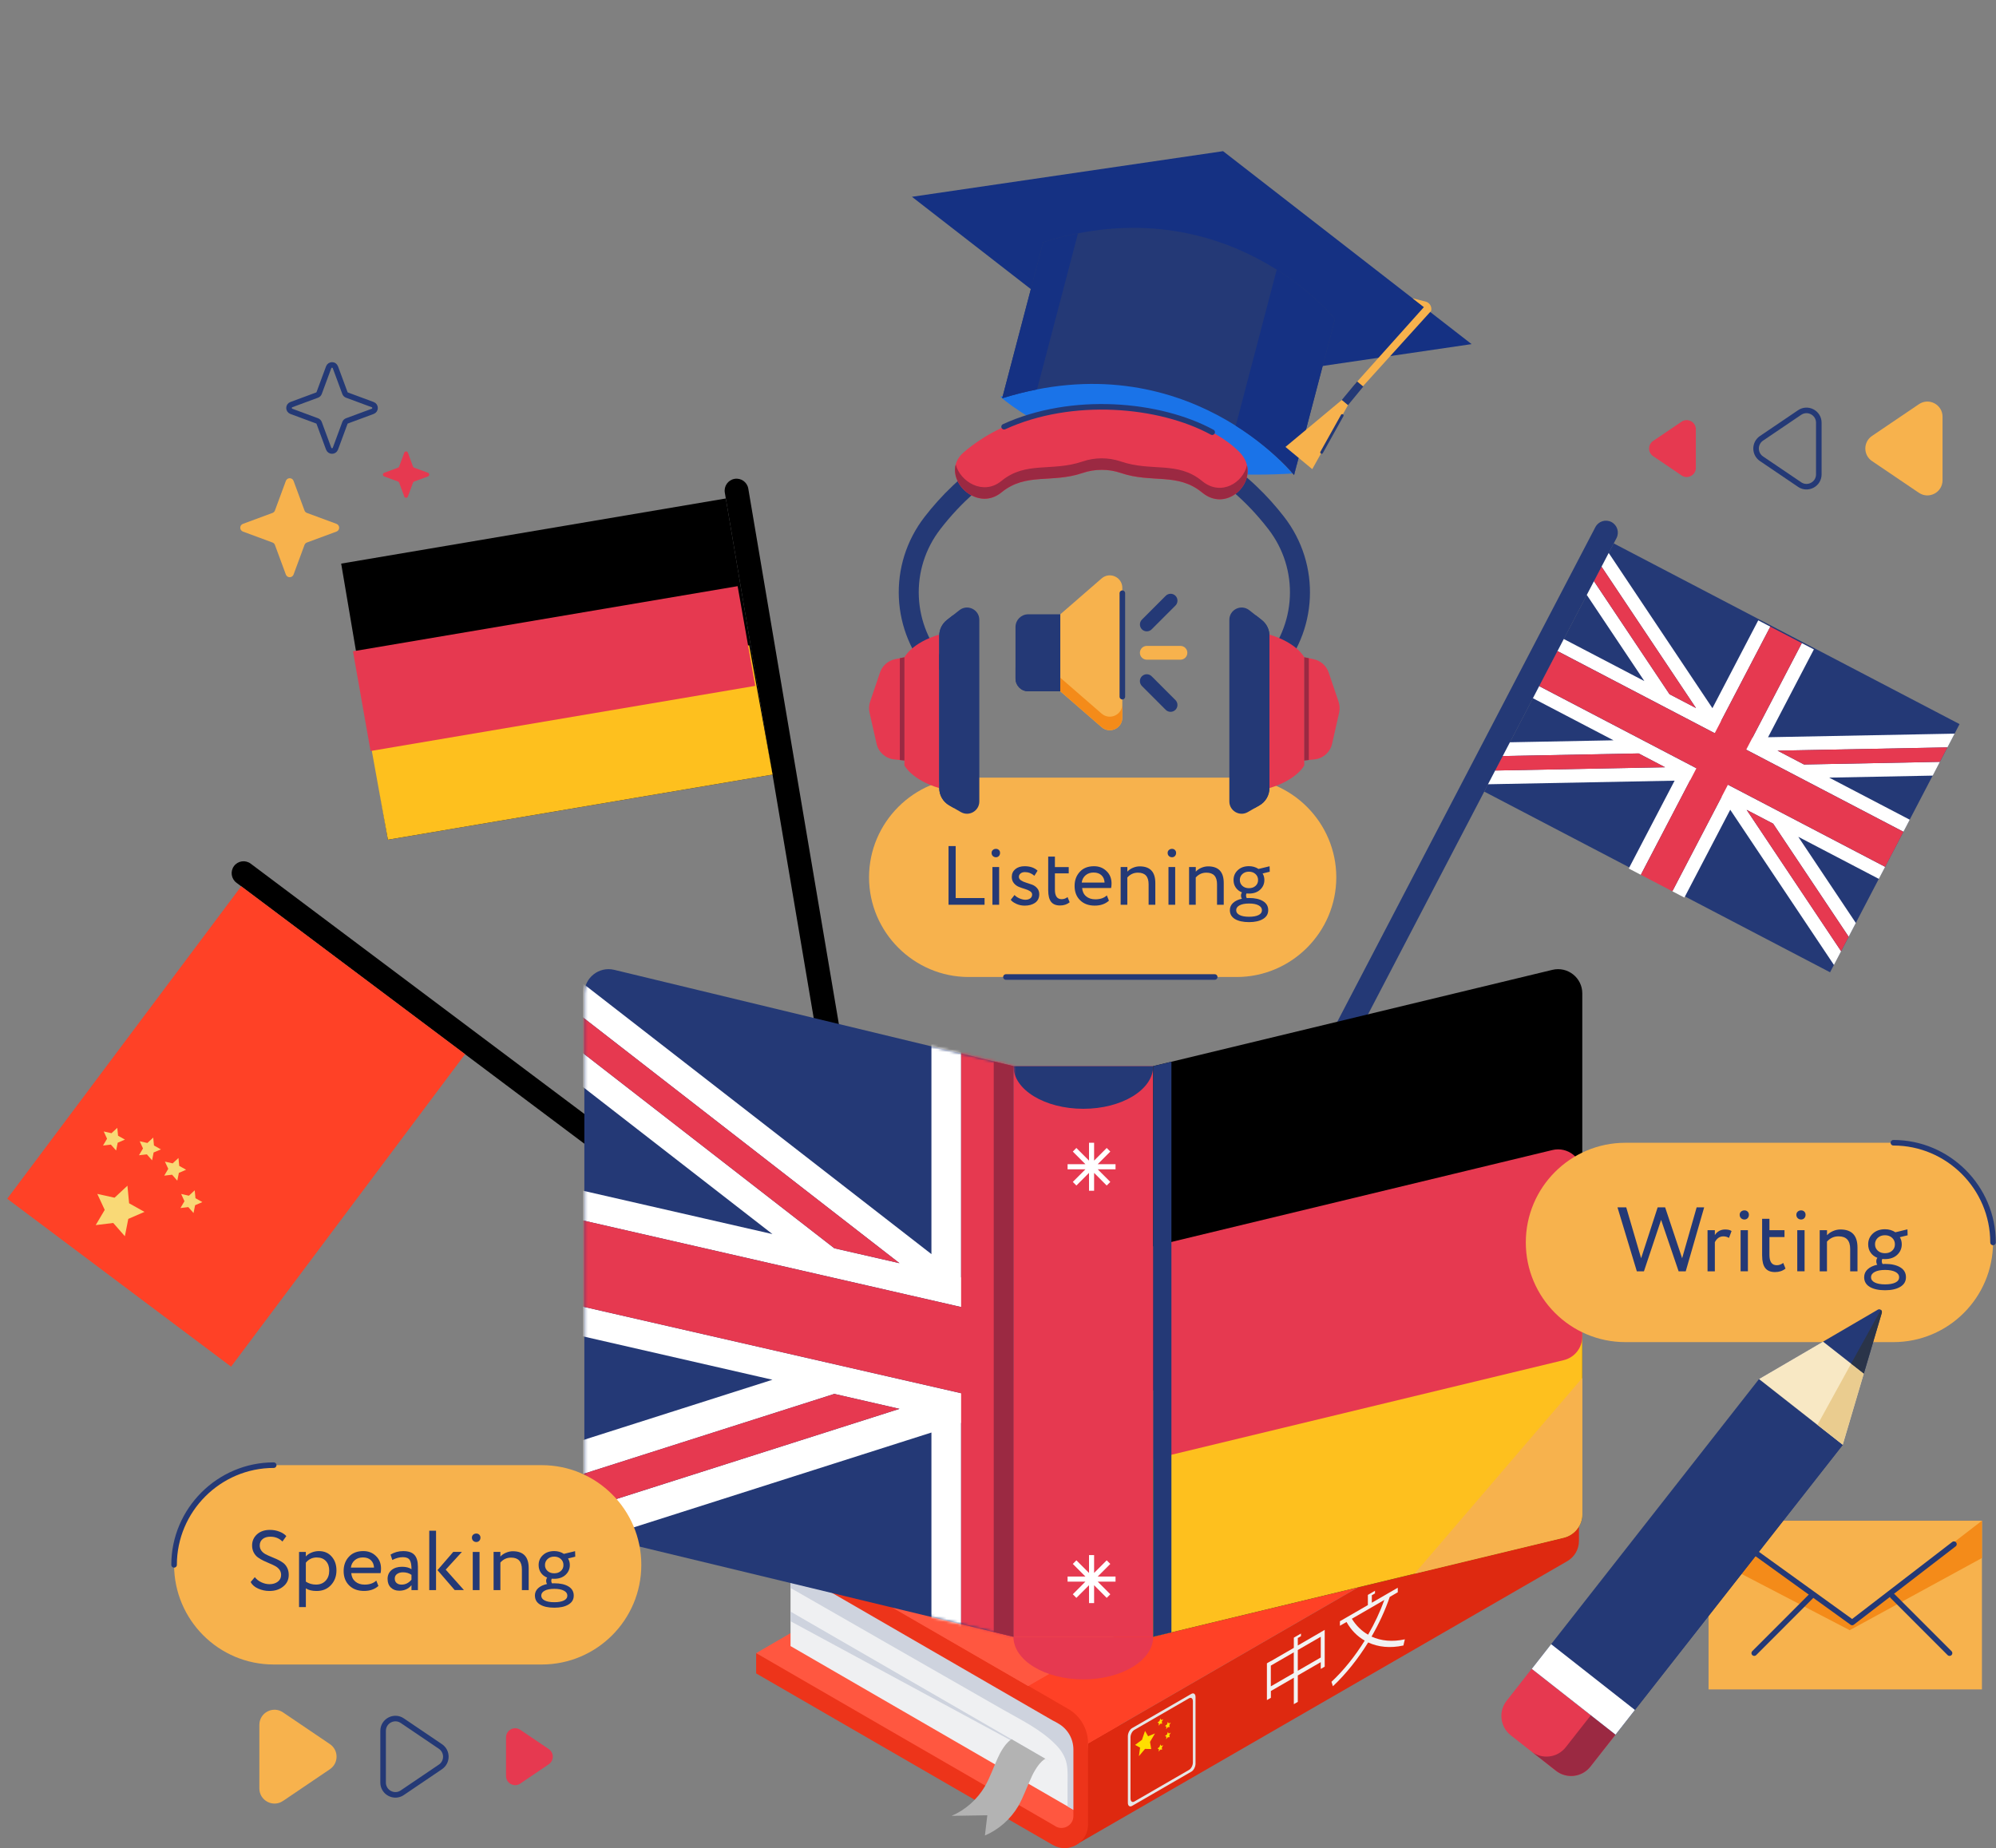 <svg width="718" height="665" viewBox="0 0 718 665" fill="none" xmlns="http://www.w3.org/2000/svg">
<rect x="0" y="0" width="718" height="665" fill="#808080" stroke="none"/>
<g clip-path="url(#clip0_80_2790)">
<g clip-path="url(#clip1_80_2790)">
<path d="M272 594.76L388.208 527.245L404.166 616.576L387.32 661.179L374.458 658.512L272 594.76Z" fill="#FF5740"/>
<path d="M284.366 559.648V592.217L387.712 652.019V626.233L379.227 615.087L284.366 559.648Z" fill="#EFF0F2"/>
<path d="M284.366 579.81L378.05 633.946L284.366 583.284V579.81Z" fill="#CED3DE"/>
<path d="M385.937 664.343L563.417 561.881L563.912 561.592C566.307 560.124 567.979 557.539 567.979 554.354V525.177L562.694 528.238L536.352 543.478L530.035 547.117L391.428 627.225L388.538 657.933L385.957 664.343H385.937Z" fill="#DE2910"/>
<path d="M475.1 587.233L466.842 592.01V589.322L467.978 588.66V587.709L466.842 588.371L465.418 589.198V592.858L457.16 597.635V597.593L455.735 598.42V611.655L457.16 610.827V608.387L465.418 603.611V613.123L466.842 612.296V602.783L475.1 598.007V600.447L476.524 599.62V586.385L475.1 587.213V587.254V587.233ZM457.139 606.712V599.247L465.397 594.471V601.936L457.139 606.712ZM475.1 596.332L466.842 601.109V593.644L475.1 588.867V596.332Z" fill="#F2F2F2"/>
<path d="M505.323 589.797C500.905 590.769 496.818 590.376 493.37 588.805C496.033 584.193 498.284 579.375 499.915 574.537L502.805 572.862V571.228L493.473 576.625V573.937L494.609 573.275V572.324L493.473 572.986L492.049 573.813V577.473L481.995 583.284V584.917L484.369 583.552C486.021 586.489 488.25 588.743 490.914 590.252C487.466 595.815 483.378 600.943 478.96 605.079L479.477 606.671C484.163 602.266 488.498 596.828 492.152 590.914C495.806 592.61 500.142 593.044 504.828 592.01L505.344 589.839L505.323 589.797ZM486.289 582.394L497.974 575.633C496.446 579.872 494.464 584.09 492.132 588.122C489.799 586.799 487.817 584.855 486.289 582.394Z" fill="#F2F2F2"/>
<path d="M428.547 637.399L407.221 649.724C406.375 650.199 405.714 649.703 405.714 648.586V624.641C405.714 623.524 406.395 622.221 407.221 621.746L428.547 609.421C429.393 608.946 430.054 609.442 430.054 610.579V634.525C430.054 635.642 429.373 636.944 428.547 637.42V637.399Z" fill="#E6E6E6"/>
<path d="M427.7 636.779L408.068 648.131C407.304 648.586 406.664 648.111 406.664 647.077V625.034C406.664 624 407.283 622.8 408.068 622.366L427.7 611.014C428.464 610.559 429.104 611.034 429.104 612.068V634.111C429.104 635.145 428.485 636.345 427.7 636.779Z" fill="#DE2910"/>
<path d="M411.887 629.211L409.678 631.837L410.111 628.756L408.315 627.784L410.793 625.943L411.887 622.738L413.001 624.661L415.479 623.648L413.683 626.688L414.116 629.273L411.887 629.211Z" fill="#FFDE00"/>
<path d="M417.399 620.133L416.779 620.898L416.903 620.009L416.387 619.719L417.089 619.202L417.399 618.272L417.729 618.83L418.431 618.54L417.915 619.409L418.039 620.153L417.399 620.133Z" fill="#FFDE00"/>
<path d="M417.399 629.459L416.779 630.203L416.903 629.335L416.387 629.045L417.089 628.508L417.399 627.598L417.729 628.156L418.431 627.866L417.915 628.735L418.039 629.479L417.399 629.459Z" fill="#FFDE00"/>
<path d="M420.103 624.992L419.484 625.737L419.587 624.847L419.092 624.579L419.793 624.041L420.103 623.131L420.433 623.689L421.135 623.379L420.619 624.268L420.743 625.013L420.103 624.992Z" fill="#FFDE00"/>
<path d="M420.103 621.353L419.484 622.118L419.587 621.229L419.092 620.96L419.793 620.422L420.103 619.492L420.433 620.05L421.135 619.761L420.619 620.629L420.743 621.373L420.103 621.353Z" fill="#FFDE00"/>
<path d="M369.855 606.568L391.407 627.225L530.035 547.096L536.352 543.457L562.694 528.217L567.979 525.156C567.979 520.049 565.275 515.334 560.836 512.749L546.426 504.437H546.365L540.068 508.117L507.656 526.873L501.339 530.512L369.855 606.568Z" fill="#FF4126"/>
<path d="M387.712 626.233V652.019L384.017 649.889V642.176C384.017 639.715 384.182 637.13 383.728 634.711C383.253 632.147 381.828 629.852 380.094 628.011C379.97 627.887 379.888 627.763 379.764 627.68C374.334 622.139 367.109 618.706 360.461 614.901C353.979 611.2 347.517 607.498 341.076 603.797C334.14 599.806 327.203 595.835 320.267 591.886C313.826 588.205 307.385 584.504 300.943 580.802C295.948 577.928 290.952 575.074 285.956 572.221C285.419 571.91 284.882 571.6 284.345 571.311V559.648L379.227 615.087L387.712 626.233Z" fill="#CED3DE"/>
<path d="M379.723 657.064L369.875 651.357L272 594.76V602.06L369.855 658.657L378.69 663.764C379.991 664.529 381.395 664.881 382.737 664.922C387.237 665.005 391.387 661.448 391.387 656.403V627.225C391.387 622.097 388.682 617.382 384.244 614.818L369.834 606.485V606.568L272 549.991V557.291L369.855 613.888L378.69 618.995C378.979 619.161 379.269 619.306 379.558 619.43L380.734 620.112C384.079 622.035 386.122 625.592 386.122 629.438V653.363C386.122 656.651 382.572 658.719 379.702 657.085L379.723 657.064Z" fill="#ED341A"/>
<path d="M272 549.991L369.855 606.568L546.447 504.437L448.572 447.922L272 549.991Z" fill="#FF5740"/>
<path d="M376.027 632.747C375.552 632.995 375.14 633.367 374.727 633.739C373.488 634.939 372.559 636.427 371.733 637.937C371.486 638.454 371.155 639.033 370.949 639.591C369.339 642.962 368.162 646.539 366.283 649.806C363.537 654.48 359.243 658.264 354.289 660.373L355.156 653.094L342.315 653.301C347.29 651.171 351.522 647.387 354.268 642.734C356.126 639.529 357.323 635.952 358.872 632.581C359.14 632.002 359.388 631.444 359.698 630.865C360.523 629.355 361.452 627.866 362.691 626.667C363.063 626.295 363.475 625.985 363.888 625.737L376.007 632.747H376.027Z" fill="#B3B3B3"/>
</g>
<path d="M474.416 389.59C472.316 388.491 471.501 385.899 472.596 383.808L573.891 189.637C574.99 187.536 577.58 186.72 579.669 187.817C581.769 188.916 582.574 191.505 581.489 193.598L480.194 387.77C479.096 389.87 476.505 390.686 474.416 389.59Z" fill="#243976"/>
<path d="M704.887 260.513L580.473 195.495L533.894 284.788L658.308 349.805L704.887 260.513Z" fill="#243976"/>
<path d="M636.008 265.237L652.489 233.634L648.146 231.373L630.418 265.37L619.08 259.438L636.815 225.454L632.475 223.183L615.993 254.786L578.686 198.94L576.104 203.887L583.015 214.228L610.075 254.738L600.561 249.762L573.383 209.098L570.801 214.045L591.509 245.037L562.529 229.898L560.272 234.241L606.229 258.248L615.742 263.224L616.822 263.782L628.15 269.71L629.23 270.269L638.743 275.244L684.701 299.251L686.969 294.91L657.989 279.771L695.243 279.048L697.815 274.098L648.947 275.049L639.423 270.07L700.534 268.897L703.115 263.95L636.008 265.237Z" fill="white"/>
<path d="M632.165 287.856L622.639 282.887L621.572 282.322L610.231 276.4L609.162 275.845L599.638 270.866L553.681 246.86L551.423 251.203L580.403 266.343L543.151 267.056L540.57 272.003L589.445 271.065L598.958 276.041L537.848 277.214L535.267 282.16L602.387 280.866L585.895 312.467L590.235 314.738L607.974 280.744L619.305 286.662L601.577 320.659L605.907 322.928L622.399 291.327L659.706 347.173L662.287 342.226L647.81 320.565L628.307 291.373L637.833 296.341L658.637 327.492L664.999 337.012L667.581 332.066L646.876 301.063L675.855 316.203L678.12 311.872L632.165 287.856Z" fill="white"/>
<path d="M648.939 275.043L697.805 274.09L700.525 268.889L639.416 270.065L648.939 275.043Z" fill="#E63950"/>
<path d="M576.113 203.89L573.39 209.103L600.568 249.774L610.082 254.751L576.113 203.89Z" fill="#E63950"/>
<path d="M589.453 271.071L540.579 272.011L537.857 277.222L598.966 276.046L589.453 271.071Z" fill="#E63950"/>
<path d="M637.826 296.329L628.3 291.36L647.803 320.558L662.279 342.223L664.992 337.008L658.63 327.486L637.826 296.329Z" fill="#E63950"/>
<path d="M684.693 299.266L678.131 311.861L621.582 282.309L601.581 320.656L590.24 314.734L610.24 276.387L553.688 246.844L560.261 234.252L616.813 263.795L636.81 225.458L648.141 231.377L628.141 269.724L684.693 299.266Z" fill="#E63950"/>
<path d="M302.189 396.699C304.524 396.301 306.099 394.088 305.701 391.761L269.176 175.793C268.779 173.456 266.566 171.88 264.241 172.278C261.906 172.676 260.342 174.89 260.729 177.216L297.254 393.184C297.652 395.521 299.864 397.097 302.189 396.699Z" fill="black"/>
<path d="M122.727 202.772L261.093 179.338L277.901 278.679L139.535 302.113L122.727 202.772Z" fill="black"/>
<path d="M131.129 255.603L269.498 232.167L277.901 278.677L139.532 302.114L131.129 255.603Z" fill="#FEC01E"/>
<path d="M126.972 234.325L265.343 210.889L271.667 246.759L133.297 270.195L126.972 234.325Z" fill="#E63950"/>
<path d="M266.127 448.085C267.546 446.186 267.164 443.496 265.274 442.084L90.18 310.721C88.284 309.301 85.596 309.685 84.184 311.576C82.765 313.475 83.155 316.158 85.037 317.578L260.131 448.94C262.027 450.36 264.715 449.977 266.127 448.085Z" fill="black"/>
<path d="M2.592 431.279L86.766 318.861L167.3 379.273L83.126 491.691L2.592 431.279Z" fill="#FF4126"/>
<path d="M35.002 429.536L41.197 430.91L45.843 426.596L46.441 432.911L51.972 436.009L46.148 438.533L44.916 444.766L40.734 439.994L34.429 440.763L37.67 435.288L35.002 429.536Z" fill="#F9D976"/>
<path d="M37.32 407.078L40.103 407.706L42.194 405.767L42.468 408.611L44.946 409.997L42.336 411.127L41.772 413.936L39.893 411.806L37.059 412.141L38.509 409.684L37.32 407.078Z" fill="#F9D976"/>
<path d="M65.168 429.56L67.95 430.188L70.042 428.249L70.315 431.093L72.793 432.479L70.183 433.609L69.619 436.418L67.741 434.288L64.907 434.623L66.357 432.166L65.168 429.56Z" fill="#F9D976"/>
<path d="M50.256 410.602L53.022 411.217L55.114 409.278L55.387 412.121L57.882 413.522L55.255 414.638L54.708 417.461L52.826 415.3L49.992 415.635L51.442 413.178L50.256 410.602Z" fill="#F9D976"/>
<path d="M59.325 417.924L62.108 418.552L64.199 416.613L64.472 419.456L66.95 420.843L64.34 421.972L63.777 424.782L61.911 422.634L59.078 422.969L60.528 420.513L59.325 417.924Z" fill="#F9D976"/>
<path d="M414.83 383.579H364.556V588.878H414.83V383.579Z" fill="#E63950"/>
<path d="M414.83 588.867C414.83 597.337 403.578 604.207 389.693 604.207C375.808 604.207 364.556 597.337 364.556 588.867H414.83Z" fill="#E63950"/>
<path d="M414.83 383.579C414.83 392.049 403.578 398.919 389.693 398.919C375.808 398.919 364.556 392.049 364.556 383.579H414.83Z" fill="#243976"/>
<path d="M401.279 567.202H394.865L399.399 562.664L398.103 561.367L393.569 565.905V559.485H391.741V565.905L387.196 561.367L385.911 562.664L390.445 567.202H384.031V569.032H390.445L385.911 573.58L387.196 574.877L391.741 570.328V576.759H393.569V570.328L398.103 574.877L399.399 573.58L394.865 569.032H401.279V567.202Z" fill="white"/>
<path d="M401.279 418.848H394.865L399.399 414.31L398.103 413.014L393.569 417.562V411.132H391.741V417.562L387.196 413.014L385.911 414.31L390.445 418.848H384.031V420.689H390.445L385.911 425.227L387.196 426.523L391.741 421.975V428.405H393.569V421.975L398.103 426.523L399.399 425.227L394.865 420.689H401.279V418.848Z" fill="white"/>
<path d="M364.556 383.579V588.878L216.88 553.253C212.962 552.312 210.204 548.809 210.204 544.773V357.407C210.204 351.761 215.48 347.61 220.955 348.927L364.546 383.569L364.556 383.579Z" fill="#243976"/>
<mask id="mask0_80_2790" style="mask-type:luminance" maskUnits="userSpaceOnUse" x="210" y="348" width="155" height="241">
<path d="M364.556 383.579V588.878L216.88 553.253C212.962 552.312 210.204 548.809 210.204 544.773V357.407C210.204 351.761 215.48 347.61 220.955 348.927L364.546 383.569L364.556 383.579Z" fill="white"/>
</mask>
<g mask="url(#mask0_80_2790)">
<path d="M384.323 462.482V384.625L373.635 382.178V465.933L345.73 459.544V375.789L335.052 373.343V451.2L206.516 351.374V363.566L230.326 382.063L323.56 454.462L300.126 449.098L206.516 376.406V388.598L277.863 443.996L206.516 427.663V438.36L319.653 464.26V464.27L343.087 469.634L345.73 470.241L373.635 476.63L376.278 477.236L399.712 482.6L512.859 508.511V497.814L441.513 481.471L512.859 458.739V446.547L419.249 476.379L395.815 471.015L512.859 433.717V421.525L384.323 462.482Z" fill="white"/>
<path d="M399.712 513.614L376.278 508.239L373.635 507.633L345.73 501.244L343.087 500.637L319.653 495.273L206.516 469.373V480.059L277.863 496.403L206.516 519.135V531.327L300.126 501.495L323.56 506.869L206.516 544.156V556.348L335.052 515.391V593.249L345.73 595.695V511.941L373.635 518.329V602.084L384.323 604.531V526.673L512.859 626.499V614.307L463.003 575.588L395.815 523.411L419.249 528.775L490.93 584.444L512.859 601.478V589.286L441.513 533.878L512.859 550.211V539.514L399.712 513.614Z" fill="white"/>
<path d="M206.516 363.566V376.406L300.126 449.098L323.56 454.462L206.516 363.566Z" fill="#E63950"/>
<path d="M300.126 501.495L206.516 531.326V544.156L323.56 506.869L300.126 501.495Z" fill="#E63950"/>
<path d="M512.859 508.511V539.514L373.635 507.633V602.084L345.73 595.695V501.244L206.516 469.373V438.36L345.73 470.241V375.789L373.635 382.178V476.63L512.859 508.511Z" fill="#E63950"/>
</g>
<path d="M357.462 381.865V587.163L364.556 588.867V383.569L357.462 381.865Z" fill="#9B2942"/>
<path d="M414.83 383.579V588.878L562.506 553.253C566.424 552.312 569.182 548.809 569.182 544.773V357.407C569.182 351.761 563.906 347.61 558.431 348.927L414.84 383.569L414.83 383.579Z" fill="black"/>
<path d="M414.83 500.28V588.878L562.506 553.253C566.424 552.312 569.182 548.809 569.182 544.773V474.108C569.182 468.461 563.906 464.31 558.431 465.628L414.84 500.269L414.83 500.28Z" fill="#FEC01E"/>
<path d="M414.83 448.413V524.97L562.506 489.346C566.424 488.405 569.182 484.902 569.182 480.866V422.241C569.182 416.594 563.906 412.443 558.431 413.761L414.84 448.402L414.83 448.413Z" fill="#E63950"/>
<path d="M421.38 381.99L414.83 383.569V588.867L421.38 587.288V381.99Z" fill="#243976"/>
<path d="M569.171 495.765L508.837 566.188L562.506 553.243C566.423 552.302 569.182 548.799 569.182 544.763V495.765H569.171Z" fill="#F7B24D"/>
<path d="M464.863 170.328C464.065 169.349 425.65 122.219 359.88 142.71L359.896 142.724C360.688 143.711 396.318 174.639 464.872 170.349L464.857 170.336L464.863 170.328Z" fill="#1A73E8"/>
<path d="M439.964 54.385L328.043 70.8L417.432 140.217L529.361 123.808L439.964 54.385Z" fill="#153183"/>
<path d="M480.235 114.777L465.497 170.928C465.497 170.928 426.966 122.581 360.503 143.282L375.241 87.131C441.696 66.424 480.235 114.777 480.235 114.777Z" fill="#243976"/>
<path d="M460.275 165.404C463.72 168.692 465.494 170.925 465.494 170.925L466.526 166.986C464.47 166.427 462.401 165.899 460.268 165.412L460.275 165.404Z" fill="#62748E"/>
<path d="M387.776 83.962C383.717 84.753 379.543 85.805 375.25 87.141L360.511 143.293C364.804 141.958 368.986 140.913 373.037 140.114L387.776 83.962Z" fill="#153183"/>
<path d="M444.527 153.163C458.215 161.791 465.489 170.919 465.489 170.919L480.227 114.767C480.227 114.767 472.946 105.633 459.266 97.011L444.527 153.163Z" fill="#153183"/>
<path d="M487.307 138.285L490.194 139.049L514.798 111.866C515.183 110.377 514.285 108.871 512.805 108.492L508.132 107.32L512.206 110.487L487.315 138.292L487.307 138.285Z" fill="#F7B24D"/>
<path d="M488.183 137.234L482.652 143.918L484.887 145.776L490.403 139.078L488.183 137.234Z" fill="#243976"/>
<path d="M482.651 143.919L462.406 160.796L472.047 168.791L484.886 145.777L482.651 143.919Z" fill="#F7B24D"/>
<path d="M482.822 149.489L475.412 162.765" stroke="#243976" stroke-linecap="round" stroke-linejoin="round"/>
<path d="M429.205 351.504H444.856C464.56 351.504 480.691 335.37 480.691 315.639C480.691 295.918 464.57 279.773 444.856 279.773H348.446C328.742 279.773 312.611 295.908 312.611 315.639C312.611 335.359 328.731 351.504 348.446 351.504H363.302" fill="#F7B24D"/>
<path d="M361.85 351.504H436.957" stroke="#243976" stroke-width="2" stroke-linecap="round" stroke-linejoin="round"/>
<path d="M354.164 325.511H341.208V304.4H343.772V323.095H354.164V325.511Z" fill="#243976"/>
<path d="M356.694 306.849C356.694 306.43 356.845 306.078 357.147 305.809C357.449 305.541 357.817 305.398 358.262 305.398C358.706 305.398 359.033 305.533 359.317 305.809C359.602 306.078 359.736 306.43 359.736 306.849C359.736 307.311 359.594 307.688 359.317 307.982C359.033 308.275 358.689 308.418 358.262 308.418C357.834 308.418 357.449 308.275 357.147 307.982C356.845 307.688 356.694 307.311 356.694 306.849ZM359.41 325.511H356.996V311.94H359.41V325.511Z" fill="#243976"/>
<path d="M371.276 321.837C371.276 321.351 371.024 320.957 370.522 320.629C370.019 320.311 369.416 320.042 368.703 319.833C367.991 319.623 367.27 319.38 366.549 319.095C365.829 318.809 365.217 318.365 364.714 317.753C364.211 317.14 363.96 316.377 363.96 315.48C363.96 314.331 364.379 313.408 365.225 312.704C366.072 311.999 367.186 311.647 368.569 311.647C370.555 311.647 372.114 312.184 373.237 313.249L372.089 315.086C371.083 314.205 369.952 313.76 368.686 313.76C368.041 313.76 367.522 313.92 367.119 314.247C366.717 314.566 366.516 314.968 366.516 315.455C366.516 315.975 366.767 316.402 367.27 316.738C367.773 317.073 368.376 317.342 369.097 317.551C369.809 317.761 370.53 318.004 371.251 318.273C371.971 318.541 372.583 318.969 373.086 319.556C373.589 320.143 373.84 320.864 373.84 321.728C373.84 323.078 373.337 324.102 372.332 324.806C371.351 325.486 370.103 325.829 368.594 325.829C367.53 325.829 366.516 325.611 365.552 325.167C364.572 324.706 363.918 324.219 363.591 323.716L364.949 321.997C365.351 322.458 365.929 322.86 366.692 323.204C367.496 323.548 368.217 323.716 368.862 323.716C369.566 323.716 370.145 323.548 370.597 323.221C371.05 322.886 371.276 322.433 371.276 321.846V321.837Z" fill="#243976"/>
<path d="M377.058 320.361V308.183H379.472V311.949H384.441V314.213H379.472V320.126C379.472 322.374 380.276 323.506 381.885 323.506C382.665 323.506 383.385 323.255 384.022 322.751L384.776 324.622C383.829 325.385 382.673 325.771 381.315 325.771C379.849 325.771 378.776 325.326 378.089 324.446C377.41 323.565 377.067 322.206 377.067 320.378L377.058 320.361Z" fill="#243976"/>
<path d="M398.151 322.139L398.905 324.043C397.598 325.226 395.905 325.821 393.81 325.821C391.598 325.821 389.846 325.175 388.539 323.892C387.215 322.609 386.553 320.889 386.553 318.734C386.553 316.704 387.173 315.018 388.422 313.668C389.645 312.318 391.355 311.647 393.542 311.647C395.352 311.647 396.844 312.234 398.034 313.4C399.241 314.549 399.844 316.033 399.844 317.862C399.844 318.449 399.794 318.986 399.693 319.489H389.268C389.369 320.755 389.846 321.753 390.701 322.475C391.556 323.196 392.654 323.557 394.003 323.557C395.771 323.557 397.154 323.087 398.159 322.139H398.151ZM393.425 313.911C392.243 313.911 391.263 314.247 390.492 314.909C389.721 315.572 389.26 316.444 389.117 317.535H397.338C397.28 316.411 396.902 315.522 396.207 314.884C395.511 314.238 394.581 313.92 393.416 313.92L393.425 313.911Z" fill="#243976"/>
<path d="M405.534 325.511H403.12V311.94H405.534V313.601C406.037 313.039 406.69 312.578 407.503 312.225C408.316 311.873 409.137 311.697 409.959 311.697C413.713 311.697 415.59 313.685 415.59 317.669V325.511H413.177V318.122C413.177 315.346 411.903 313.962 409.347 313.962C407.822 313.962 406.548 314.549 405.517 315.706V325.502L405.534 325.511Z" fill="#243976"/>
<path d="M420.023 306.849C420.023 306.43 420.174 306.078 420.476 305.809C420.777 305.541 421.146 305.398 421.59 305.398C422.034 305.398 422.361 305.533 422.646 305.809C422.931 306.078 423.065 306.43 423.065 306.849C423.065 307.311 422.923 307.688 422.646 307.982C422.361 308.275 422.018 308.418 421.59 308.418C421.163 308.418 420.777 308.275 420.476 307.982C420.174 307.688 420.023 307.311 420.023 306.849ZM422.738 325.511H420.325V311.94H422.738V325.511Z" fill="#243976"/>
<path d="M430.146 325.511H427.733V311.94H430.146V313.601C430.649 313.039 431.303 312.578 432.116 312.225C432.928 311.873 433.75 311.697 434.571 311.697C438.325 311.697 440.202 313.685 440.202 317.669V325.511H437.789V318.122C437.789 315.346 436.515 313.962 433.959 313.962C432.434 313.962 431.16 314.549 430.129 315.706V325.502L430.146 325.511Z" fill="#243976"/>
<path d="M442.406 327.473C442.406 326.425 442.792 325.553 443.554 324.848C444.317 324.144 445.381 323.64 446.747 323.338C446.529 323.053 446.412 322.684 446.412 322.223C446.412 321.762 446.529 321.376 446.772 321.074C445.809 320.688 445.063 320.109 444.527 319.329C443.99 318.541 443.73 317.644 443.73 316.612C443.73 315.203 444.233 314.029 445.239 313.081C446.261 312.116 447.61 311.63 449.278 311.63C450.56 311.63 451.708 311.965 452.714 312.628L456.695 311.664L456.753 313.626L454.189 314.255C454.608 314.96 454.817 315.74 454.817 316.604C454.817 317.987 454.306 319.153 453.284 320.101C452.278 321.024 450.946 321.485 449.278 321.485C448.817 321.485 448.516 321.476 448.373 321.451C448.272 321.695 448.222 321.946 448.222 322.206C448.222 322.567 448.314 322.869 448.49 323.112C448.532 323.112 448.658 323.112 448.867 323.095C449.077 323.087 449.219 323.078 449.303 323.078C451.415 323.078 453.091 323.456 454.331 324.211C455.58 324.966 456.2 326.047 456.2 327.448C456.2 328.849 455.58 329.872 454.331 330.627C453.083 331.382 451.407 331.759 449.303 331.759C447.2 331.759 445.49 331.39 444.258 330.66C443.027 329.922 442.406 328.857 442.406 327.448V327.473ZM453.946 327.473C453.946 326.727 453.535 326.14 452.714 325.712C451.893 325.276 450.753 325.066 449.312 325.066C447.87 325.066 446.731 325.284 445.909 325.712C445.088 326.148 444.677 326.735 444.677 327.473C444.677 328.211 445.088 328.798 445.909 329.209C446.731 329.62 447.87 329.83 449.312 329.83C450.753 329.83 451.893 329.629 452.714 329.226C453.535 328.824 453.946 328.245 453.946 327.473ZM445.993 316.62C445.993 317.467 446.303 318.164 446.915 318.717C447.527 319.271 448.314 319.547 449.278 319.547C450.242 319.547 451.021 319.279 451.625 318.734C452.245 318.189 452.555 317.484 452.555 316.62C452.555 315.756 452.253 315.044 451.65 314.482C451.03 313.903 450.233 313.609 449.27 313.609C448.306 313.609 447.518 313.895 446.907 314.465C446.295 315.035 445.985 315.756 445.985 316.62H445.993Z" fill="#243976"/>
<path d="M712.941 547.126H614.598V607.814H712.941V547.126Z" fill="#F7B24D"/>
<path d="M712.941 547.126V560.542L665.373 586.504L614.598 560.102V547.126H712.941Z" fill="#F48B19"/>
<path d="M614.598 547.126L665.384 583.723L712.941 547.126H614.598Z" fill="#F7B24D"/>
<path d="M624.544 553.651L666.261 583.723L702.869 555.554" stroke="#243976" stroke-width="2" stroke-linecap="round" stroke-linejoin="round"/>
<path d="M631.032 594.754L651.499 574.26" stroke="#243976" stroke-width="2" stroke-linecap="round" stroke-linejoin="round"/>
<path d="M701.292 594.754L680.814 574.26" stroke="#243976" stroke-width="2" stroke-linecap="round" stroke-linejoin="round"/>
<path d="M120.65 132.143L124.066 141.386C124.192 141.742 124.474 142.024 124.829 142.149L134.065 145.569C135.193 145.987 135.193 147.576 134.065 147.995L124.829 151.414C124.474 151.539 124.192 151.821 124.066 152.177L120.65 161.42C120.232 162.55 118.644 162.55 118.226 161.42L114.81 152.177C114.684 151.821 114.402 151.539 114.047 151.414L104.811 147.995C103.683 147.576 103.683 145.987 104.811 145.569L114.047 142.149C114.402 142.024 114.684 141.742 114.81 141.386L118.226 132.143C118.644 131.014 120.232 131.014 120.65 132.143Z" stroke="#243976" stroke-width="2" stroke-linecap="round" stroke-linejoin="round"/>
<path d="M146.727 162.863L148.566 167.851C148.639 168.039 148.785 168.196 148.973 168.259L153.957 170.099C154.563 170.319 154.563 171.187 153.957 171.406L148.973 173.246C148.785 173.32 148.628 173.466 148.566 173.654L146.727 178.642C146.508 179.248 145.64 179.248 145.421 178.642L143.582 173.654C143.509 173.466 143.363 173.309 143.175 173.246L138.191 171.406C137.585 171.187 137.585 170.319 138.191 170.099L143.175 168.259C143.363 168.186 143.52 168.039 143.582 167.851L145.421 162.863C145.64 162.257 146.508 162.257 146.727 162.863Z" fill="#E63950"/>
<path d="M105.606 173.027L109.534 183.661C109.68 184.069 110.004 184.393 110.411 184.539L121.037 188.471C122.332 188.952 122.332 190.782 121.037 191.252L110.411 195.184C110.004 195.33 109.68 195.654 109.534 196.062L105.606 206.696C105.125 207.993 103.297 207.993 102.826 206.696L98.898 196.062C98.752 195.654 98.428 195.33 98.021 195.184L87.395 191.252C86.1 190.771 86.1 188.941 87.395 188.471L98.021 184.539C98.428 184.393 98.752 184.069 98.898 183.661L102.826 173.027C103.307 171.73 105.135 171.73 105.606 173.027Z" fill="#F7B24D"/>
<path d="M671.64 443.599L674.754 452.037C674.868 452.361 675.13 452.612 675.454 452.737L683.885 455.853C684.909 456.23 684.909 457.683 683.885 458.06L675.454 461.176C675.13 461.291 674.879 461.552 674.754 461.876L671.64 470.314C671.264 471.339 669.812 471.339 669.436 470.314L666.322 461.876C666.208 461.552 665.946 461.301 665.622 461.176L657.191 458.06C656.167 457.683 656.167 456.23 657.191 455.853L665.622 452.737C665.946 452.622 666.197 452.361 666.322 452.037L669.436 443.599C669.812 442.574 671.264 442.574 671.64 443.599Z" fill="#E63950"/>
<path d="M584.884 454.787L587.329 461.416C587.423 461.667 587.621 461.866 587.872 461.96L594.496 464.407C595.3 464.699 595.3 465.839 594.496 466.142L587.872 468.589C587.621 468.683 587.423 468.882 587.329 469.133L584.884 475.762C584.591 476.567 583.453 476.567 583.15 475.762L580.705 469.133C580.611 468.882 580.412 468.683 580.162 468.589L573.538 466.142C572.733 465.85 572.733 464.71 573.538 464.407L580.162 461.96C580.412 461.866 580.611 461.667 580.705 461.416L583.15 454.787C583.442 453.982 584.581 453.982 584.884 454.787Z" fill="#F7B24D"/>
<path d="M600.743 420.25L603.616 428.029C603.731 428.322 603.961 428.562 604.254 428.667L612.027 431.543C612.977 431.888 612.977 433.226 612.027 433.582L604.254 436.457C603.961 436.572 603.721 436.802 603.616 437.095L600.743 444.874C600.398 445.826 599.061 445.826 598.706 444.874L595.833 437.095C595.718 436.802 595.488 436.562 595.196 436.457L587.423 433.582C586.472 433.236 586.472 431.898 587.423 431.543L595.196 428.667C595.488 428.552 595.728 428.322 595.833 428.029L598.706 420.25C599.051 419.298 600.388 419.298 600.743 420.25Z" stroke="#243976" stroke-width="2" stroke-linecap="round" stroke-linejoin="round"/>
<path d="M144.717 644.974L158.435 635.689C161.026 633.933 161.026 630.106 158.435 628.349L144.717 619.064C141.781 617.077 137.811 619.179 137.811 622.734V641.315C137.811 644.87 141.781 646.972 144.717 644.985V644.974Z" stroke="#243976" stroke-width="2" stroke-linecap="round" stroke-linejoin="round"/>
<path d="M101.788 647.954L118.671 636.526C121.868 634.361 121.868 629.656 118.671 627.492L101.788 616.063C98.173 613.616 93.294 616.209 93.294 620.58V643.427C93.294 647.798 98.173 650.391 101.788 647.944V647.954Z" fill="#F7B24D"/>
<path d="M187.176 641.67L197.404 634.748C199.337 633.441 199.337 630.587 197.404 629.28L187.176 622.358C184.982 620.873 182.025 622.441 182.025 625.097V638.952C182.025 641.597 184.982 643.176 187.176 641.691V641.67Z" fill="#E63950"/>
<path d="M647.356 174.328L633.639 165.043C631.048 163.286 631.048 159.459 633.639 157.702L647.356 148.417C650.292 146.43 654.262 148.532 654.262 152.087V170.668C654.262 174.223 650.292 176.325 647.356 174.338V174.328Z" stroke="#243976" stroke-width="2" stroke-linecap="round" stroke-linejoin="round"/>
<path d="M690.275 177.308L673.392 165.879C670.195 163.715 670.195 159.009 673.392 156.845L690.275 145.416C693.89 142.969 698.769 145.562 698.769 149.933V172.78C698.769 177.151 693.89 179.744 690.275 177.297V177.308Z" fill="#F7B24D"/>
<path d="M604.887 171.034L594.659 164.112C592.726 162.805 592.726 159.95 594.659 158.643L604.887 151.721C607.081 150.236 610.038 151.805 610.038 154.461V168.315C610.038 170.961 607.081 172.54 604.887 171.055V171.034Z" fill="#E63950"/>
<path d="M459.251 243.416L453.986 238.523C466.481 225.045 467.411 204.78 456.211 190.319C440.811 170.453 420.992 159.923 397.255 159.003C373.519 159.923 353.7 170.442 338.3 190.319C327.1 204.77 328.03 225.045 340.525 238.523L335.26 243.416C320.361 227.345 319.254 203.16 332.627 185.917C343.879 171.404 363.405 154.287 393.818 152.008V151.757H400.703V152.008C431.116 154.287 450.642 171.404 461.894 185.917C475.267 203.17 474.16 227.356 459.261 243.416H459.251Z" fill="#243976"/>
<path d="M325.335 236.463V275.381C325.335 275.381 327.936 280.568 337.861 283.537V228.307C327.936 231.277 325.335 236.463 325.335 236.463Z" fill="#E63950"/>
<path d="M325.335 273.604V236.463L321.97 237.164C319.442 237.686 317.373 239.516 316.548 241.963L312.996 252.44C312.568 253.716 312.495 255.086 312.787 256.403L315.315 267.57C316.005 270.624 318.554 272.893 321.667 273.217L325.335 273.604Z" fill="#E63950"/>
<path d="M323.684 236.808V273.426L325.335 273.604V236.463L323.684 236.808Z" fill="#9B2942"/>
<path d="M337.861 283.537V228.715C337.861 226.519 338.864 224.449 340.588 223.089L345.122 219.524C348.027 217.244 352.279 219.304 352.279 223.006V288.337C352.279 291.735 348.601 293.868 345.655 292.174L341.455 289.759C339.23 288.483 337.861 286.109 337.861 283.548V283.537Z" fill="#243976"/>
<path d="M340.599 223.089C338.875 224.449 337.872 226.519 337.872 228.715V283.537C337.872 286.099 339.24 288.472 341.466 289.748L343.169 290.721C348.016 267.319 343.89 230.461 342.751 221.385L340.599 223.079V223.089Z" fill="#243976"/>
<path d="M469.166 236.463V275.381C469.166 275.381 466.564 280.568 456.639 283.537V228.307C466.564 231.277 469.166 236.463 469.166 236.463Z" fill="#E63950"/>
<path d="M469.166 273.604V236.463L472.53 237.164C475.058 237.686 477.127 239.516 477.952 241.963L481.504 252.44C481.933 253.716 482.006 255.086 481.713 256.403L479.185 267.57C478.495 270.624 475.946 272.893 472.833 273.217L469.166 273.604Z" fill="#E63950"/>
<path d="M470.816 236.808V273.426L469.166 273.604V236.463L470.816 236.808Z" fill="#9B2942"/>
<path d="M456.639 283.537V228.715C456.639 226.519 455.636 224.449 453.912 223.089L449.378 219.524C446.474 217.244 442.222 219.304 442.222 223.006V288.337C442.222 291.735 445.899 293.868 448.845 292.174L453.045 289.759C455.271 288.483 456.639 286.109 456.639 283.548V283.537Z" fill="#243976"/>
<path d="M453.902 223.089C455.626 224.449 456.629 226.519 456.629 228.715V283.537C456.629 286.099 455.26 288.472 453.035 289.748L451.332 290.721C446.484 267.319 450.611 230.461 451.75 221.385L453.902 223.079V223.089Z" fill="#243976"/>
<path d="M445.826 162.61C427.386 144.124 375.566 137.933 346.647 162.746C337.391 170.683 350.649 184.893 360.135 177.228C360.177 177.197 360.219 177.165 360.261 177.134C369.068 169.94 378.324 173.934 389.388 170.17C393.881 168.644 398.728 168.644 403.21 170.17C414.274 173.934 423.531 169.94 432.338 177.134C432.443 177.218 432.547 177.301 432.652 177.385C442.315 185.06 454.529 171.341 445.815 162.61H445.826Z" fill="#E63950"/>
<path d="M436.047 155.5C417.127 145.201 385.585 142.357 361.19 153.524" stroke="#243976" stroke-width="2" stroke-linecap="round" stroke-linejoin="round"/>
<path d="M448.563 167.389C447.1 173.736 439.286 178.514 432.662 173.255C432.557 173.171 432.453 173.088 432.348 173.004C423.541 165.81 414.285 169.804 403.221 166.04C398.728 164.513 393.881 164.513 389.399 166.04C378.335 169.804 369.078 165.81 360.271 173.004C360.229 173.035 360.187 173.067 360.146 173.098C353.658 178.347 345.394 173.328 343.795 167.107C341.727 174.813 352.237 183.617 360.146 177.228C360.187 177.197 360.229 177.165 360.271 177.134C369.078 169.94 378.335 173.934 389.399 170.17C393.891 168.644 398.739 168.644 403.221 170.17C414.285 173.934 423.541 169.94 432.348 177.134C432.453 177.218 432.557 177.301 432.662 177.385C440.675 183.753 450.433 175.409 448.563 167.389Z" fill="#9B2942"/>
<path d="M369.862 221.009H381.417V248.718H369.862C367.344 248.718 365.296 246.668 365.296 244.148V225.578C365.296 223.058 367.344 221.009 369.862 221.009Z" fill="#243976"/>
<path d="M365.307 239.83V244.148C365.307 246.668 367.344 248.718 369.872 248.718H381.427V244.399H369.872C367.355 244.399 365.307 242.36 365.307 239.83Z" fill="#243976"/>
<path d="M381.417 221.009L396.273 208.106C399.188 205.575 403.722 207.645 403.722 211.514V258.212C403.722 262.07 399.188 264.151 396.273 261.621L381.417 248.718V221.009Z" fill="#F7B24D"/>
<path d="M403.733 213.417V250.652" stroke="#243976" stroke-width="2" stroke-linecap="round" stroke-linejoin="round"/>
<path d="M396.273 256.738L381.417 243.835V248.707L396.273 261.61C399.188 264.141 403.722 262.07 403.722 258.202V253.329C403.722 257.187 399.188 259.268 396.273 256.738Z" fill="#F48B19"/>
<path d="M419.341 214.348L410.774 222.922C409.813 223.884 409.813 225.453 410.774 226.425C411.736 227.387 413.303 227.387 414.274 226.425L422.841 217.851C423.802 216.889 423.802 215.32 422.841 214.348C421.88 213.386 420.313 213.386 419.341 214.348Z" fill="#243976"/>
<path d="M422.831 251.876L414.264 243.301C413.303 242.339 411.736 242.339 410.764 243.301C409.803 244.263 409.803 245.832 410.764 246.804L419.331 255.378C420.292 256.34 421.859 256.34 422.831 255.378C423.792 254.416 423.792 252.848 422.831 251.876Z" fill="#243976"/>
<path d="M424.638 232.385H412.519C411.151 232.385 410.043 233.493 410.043 234.863C410.043 236.233 411.151 237.341 412.519 237.341H424.638C426.007 237.341 427.114 236.233 427.114 234.863C427.114 233.493 426.007 232.385 424.638 232.385Z" fill="#F7B24D"/>
<path d="M194.857 527.13H98.457C78.666 527.13 62.622 543.185 62.622 562.99C62.622 582.795 78.666 598.85 98.457 598.85H194.857C214.648 598.85 230.692 582.795 230.692 562.99C230.692 543.185 214.648 527.13 194.857 527.13Z" fill="#F7B24D"/>
<path d="M98.457 527.13C78.753 527.13 62.622 543.264 62.622 562.995" stroke="#243976" stroke-width="2" stroke-linecap="round" stroke-linejoin="round"/>
<path d="M101.119 566.619C101.119 565.905 100.926 565.283 100.54 564.754C100.154 564.225 99.659 563.797 99.046 563.46C98.433 563.124 97.761 562.805 97.014 562.503C96.276 562.2 95.529 561.864 94.79 561.512C94.052 561.159 93.372 560.755 92.759 560.31C92.146 559.865 91.651 559.269 91.265 558.538C90.879 557.807 90.686 556.958 90.686 556.001C90.686 554.438 91.265 553.111 92.423 552.035C93.598 550.96 95.168 550.422 97.115 550.422C98.316 550.422 99.44 550.624 100.498 551.036C101.556 551.439 102.386 551.985 102.999 552.649L101.597 554.606C100.439 553.447 98.995 552.867 97.266 552.867C96.091 552.867 95.151 553.153 94.463 553.724C93.775 554.295 93.43 555.06 93.43 556.009C93.43 556.723 93.623 557.345 94.01 557.874C94.396 558.403 94.891 558.832 95.504 559.159C96.116 559.487 96.788 559.798 97.535 560.092C98.273 560.386 99.021 560.705 99.759 561.049C100.498 561.394 101.178 561.789 101.791 562.226C102.403 562.662 102.899 563.259 103.285 564.007C103.671 564.763 103.864 565.628 103.864 566.602C103.864 568.35 103.192 569.753 101.849 570.811C100.548 571.87 98.903 572.399 96.905 572.399C95.504 572.399 94.161 572.113 92.876 571.542C91.592 570.971 90.694 570.19 90.165 569.19L91.659 567.417C92.247 568.19 93.027 568.803 94.01 569.265C94.992 569.727 95.965 569.954 96.939 569.954C98.139 569.954 99.138 569.652 99.927 569.055C100.716 568.459 101.119 567.644 101.119 566.628V566.619Z" fill="#243976"/>
<path d="M110.016 578.187H107.574V558.353H110.016V559.974C110.503 559.403 111.175 558.941 112.031 558.588C112.887 558.235 113.768 558.05 114.683 558.05C116.631 558.05 118.167 558.706 119.291 560.008C120.45 561.293 121.029 562.956 121.029 565.015C121.029 567.073 120.366 568.871 119.048 570.29C117.747 571.693 116.026 572.399 113.894 572.399C112.249 572.399 110.956 572.08 110.025 571.45V578.195L110.016 578.187ZM113.978 560.335C112.35 560.335 111.032 560.965 110.016 562.226V569.03C111.091 569.744 112.316 570.097 113.676 570.097C115.12 570.097 116.27 569.635 117.134 568.711C117.999 567.787 118.427 566.577 118.427 565.099C118.427 563.62 118.032 562.503 117.235 561.638C116.446 560.772 115.355 560.344 113.97 560.344L113.978 560.335Z" fill="#243976"/>
<path d="M135.357 568.661L136.121 570.584C134.803 571.786 133.082 572.382 130.967 572.382C128.734 572.382 126.955 571.735 125.629 570.425C124.286 569.123 123.614 567.384 123.614 565.208C123.614 563.15 124.244 561.444 125.503 560.083C126.745 558.722 128.474 558.042 130.69 558.042C132.52 558.042 134.031 558.63 135.231 559.815C136.448 560.974 137.061 562.478 137.061 564.334C137.061 564.922 137.011 565.477 136.91 565.981H126.359C126.46 567.266 126.947 568.266 127.811 569.005C128.676 569.736 129.784 570.106 131.152 570.106C132.94 570.106 134.341 569.627 135.357 568.669V568.661ZM130.573 560.327C129.372 560.327 128.382 560.663 127.601 561.335C126.821 562.007 126.359 562.889 126.216 563.99H134.543C134.484 562.847 134.098 561.957 133.401 561.302C132.696 560.646 131.756 560.327 130.581 560.327H130.573Z" fill="#243976"/>
<path d="M141.124 561.251L140.486 559.302C141.846 558.47 143.373 558.05 145.06 558.05C146.907 558.05 148.25 558.504 149.081 559.42C149.912 560.335 150.332 561.747 150.332 563.662V572.088H148.015V570.316C146.941 571.643 145.472 572.298 143.625 572.298C142.366 572.298 141.35 571.92 140.578 571.156C139.806 570.391 139.42 569.358 139.42 568.056C139.42 566.754 139.898 565.653 140.855 564.863C141.812 564.082 143.063 563.687 144.607 563.687C146.051 563.687 147.192 563.981 148.023 564.569C148.023 563.024 147.814 561.915 147.385 561.243C146.957 560.571 146.135 560.235 144.918 560.235C143.701 560.235 142.416 560.571 141.141 561.243L141.124 561.251ZM144.481 570.105C145.841 570.105 147.025 569.517 148.015 568.333V566.594C147.159 565.981 146.135 565.678 144.935 565.678C144.104 565.678 143.407 565.88 142.844 566.275C142.282 566.67 142.005 567.224 142.005 567.938C142.005 568.61 142.223 569.139 142.66 569.526C143.096 569.912 143.701 570.105 144.473 570.105H144.481Z" fill="#243976"/>
<path d="M156.854 572.08H154.411V550.716H156.854V572.08ZM163.04 558.344H166.154L160.329 564.721L166.884 572.071H163.56L157.374 564.897L163.048 558.336L163.04 558.344Z" fill="#243976"/>
<path d="M169.755 553.195C169.755 552.766 169.906 552.413 170.208 552.145C170.51 551.867 170.888 551.733 171.333 551.733C171.778 551.733 172.113 551.867 172.399 552.145C172.684 552.422 172.827 552.775 172.827 553.195C172.827 553.665 172.684 554.043 172.399 554.337C172.113 554.631 171.761 554.783 171.333 554.783C170.905 554.783 170.51 554.631 170.208 554.337C169.906 554.043 169.755 553.657 169.755 553.195ZM172.5 572.088H170.057V558.353H172.5V572.088Z" fill="#243976"/>
<path d="M179.995 572.08H177.553V558.344H179.995V560.025C180.499 559.453 181.17 558.991 181.993 558.638C182.816 558.286 183.647 558.101 184.478 558.101C188.28 558.101 190.177 560.117 190.177 564.141V572.08H187.734V564.603C187.734 561.797 186.442 560.394 183.865 560.394C182.32 560.394 181.028 560.982 179.995 562.167V572.088V572.08Z" fill="#243976"/>
<path d="M192.41 574.062C192.41 573.004 192.796 572.122 193.568 571.408C194.34 570.694 195.415 570.19 196.799 569.879C196.573 569.593 196.464 569.215 196.464 568.753C196.464 568.291 196.59 567.896 196.833 567.594C195.859 567.207 195.104 566.619 194.558 565.821C194.021 565.031 193.753 564.116 193.753 563.074C193.753 561.654 194.256 560.461 195.28 559.504C196.321 558.529 197.681 558.042 199.368 558.042C200.669 558.042 201.827 558.378 202.843 559.05L206.872 558.076L206.931 560.058L204.337 560.697C204.765 561.411 204.975 562.2 204.975 563.074C204.975 564.477 204.455 565.661 203.422 566.611C202.407 567.543 201.055 568.014 199.368 568.014C198.898 568.014 198.596 568.005 198.453 567.98C198.352 568.224 198.302 568.476 198.302 568.745C198.302 569.114 198.394 569.417 198.579 569.66C198.621 569.66 198.747 569.66 198.957 569.643C199.167 569.635 199.318 569.627 199.402 569.627C201.534 569.627 203.229 570.005 204.497 570.769C205.756 571.534 206.385 572.626 206.385 574.054C206.385 575.482 205.756 576.507 204.497 577.271C203.238 578.036 201.542 578.414 199.402 578.414C197.261 578.414 195.54 578.044 194.298 577.297C193.047 576.557 192.426 575.474 192.426 574.045L192.41 574.062ZM204.085 574.062C204.085 573.306 203.666 572.718 202.835 572.281C202.004 571.844 200.854 571.626 199.393 571.626C197.933 571.626 196.783 571.844 195.952 572.281C195.121 572.718 194.701 573.315 194.701 574.062C194.701 574.81 195.121 575.398 195.952 575.818C196.783 576.238 197.933 576.44 199.393 576.44C200.854 576.44 202.004 576.238 202.835 575.826C203.666 575.415 204.085 574.827 204.085 574.054V574.062ZM196.036 563.074C196.036 563.931 196.346 564.637 196.967 565.199C197.588 565.762 198.386 566.04 199.36 566.04C200.333 566.04 201.131 565.762 201.735 565.216C202.365 564.67 202.684 563.956 202.684 563.082C202.684 562.209 202.381 561.486 201.769 560.915C201.139 560.327 200.333 560.033 199.36 560.033C198.386 560.033 197.588 560.327 196.967 560.907C196.346 561.486 196.036 562.217 196.036 563.091V563.074Z" fill="#243976"/>
<path d="M681.097 411.142H584.697C564.906 411.142 548.862 427.197 548.862 447.002C548.862 466.807 564.906 482.862 584.697 482.862H681.097C700.888 482.862 716.932 466.807 716.932 447.002C716.932 427.197 700.888 411.142 681.097 411.142Z" fill="#F7B24D"/>
<path d="M716.932 446.997C716.932 427.276 700.811 411.132 681.097 411.132" stroke="#243976" stroke-width="2" stroke-linecap="round" stroke-linejoin="round"/>
<path d="M610.298 434.383H613.02L606.39 457.389H603.832L597.531 438.889L591.357 457.389H588.8L581.84 434.383H584.991L590.343 452.682L596.289 434.383H598.983L605.093 452.682L610.317 434.383H610.298Z" fill="#243976"/>
<path d="M616.865 457.389H614.235V442.6H616.865V444.346C617.742 443.011 618.975 442.344 620.573 442.344C621.605 442.344 622.363 442.527 622.874 442.902L621.952 445.37C621.313 444.995 620.646 444.812 619.952 444.812C618.618 444.812 617.586 445.516 616.865 446.914V457.398V457.389Z" fill="#243976"/>
<path d="M625.797 437.042C625.797 436.585 625.961 436.202 626.29 435.909C626.619 435.617 627.021 435.461 627.505 435.461C627.989 435.461 628.345 435.607 628.656 435.909C628.966 436.202 629.112 436.585 629.112 437.042C629.112 437.545 628.957 437.957 628.656 438.276C628.345 438.596 627.971 438.752 627.505 438.752C627.039 438.752 626.619 438.596 626.29 438.276C625.961 437.957 625.797 437.545 625.797 437.042ZM628.756 457.38H626.126V442.591H628.756V457.38Z" fill="#243976"/>
<path d="M633.87 451.768V438.496H636.501V442.6H641.917V445.068H636.501V451.512C636.501 453.962 637.378 455.196 639.131 455.196C639.98 455.196 640.766 454.921 641.46 454.373L642.282 456.411C641.25 457.243 639.999 457.663 638.51 457.663C636.912 457.663 635.743 457.179 634.994 456.219C634.245 455.26 633.88 453.779 633.88 451.786L633.87 451.768Z" fill="#243976"/>
<path d="M646.182 437.042C646.182 436.585 646.346 436.202 646.675 435.909C647.003 435.617 647.405 435.461 647.889 435.461C648.373 435.461 648.73 435.607 649.04 435.909C649.351 436.202 649.497 436.585 649.497 437.042C649.497 437.545 649.342 437.957 649.04 438.276C648.73 438.596 648.355 438.752 647.889 438.752C647.424 438.752 647.003 438.596 646.675 438.276C646.346 437.957 646.182 437.545 646.182 437.042ZM649.141 457.38H646.51V442.591H649.141V457.38Z" fill="#243976"/>
<path d="M657.214 457.389H654.584V442.6H657.214V444.41C657.762 443.797 658.474 443.295 659.36 442.911C660.246 442.527 661.141 442.335 662.036 442.335C666.128 442.335 668.174 444.501 668.174 448.843V457.389H665.543V449.336C665.543 446.311 664.155 444.803 661.37 444.803C659.707 444.803 658.319 445.443 657.196 446.704V457.38L657.214 457.389Z" fill="#243976"/>
<path d="M670.576 459.519C670.576 458.376 670.996 457.426 671.827 456.658C672.658 455.89 673.818 455.342 675.306 455.013C675.069 454.711 674.941 454.3 674.941 453.797C674.941 453.294 675.069 452.874 675.334 452.545C674.283 452.124 673.471 451.494 672.886 450.644C672.302 449.794 672.019 448.806 672.019 447.682C672.019 446.146 672.567 444.867 673.662 443.834C674.777 442.783 676.247 442.253 678.065 442.253C679.462 442.253 680.713 442.618 681.809 443.34L686.147 442.289L686.211 444.428L683.416 445.114C683.873 445.881 684.101 446.731 684.101 447.673C684.101 449.181 683.544 450.452 682.43 451.485C681.334 452.49 679.882 452.993 678.065 452.993C677.562 452.993 677.233 452.984 677.078 452.956C676.969 453.221 676.914 453.495 676.914 453.779C676.914 454.172 677.014 454.501 677.206 454.766C677.252 454.766 677.389 454.766 677.617 454.748C677.845 454.739 678.001 454.729 678.092 454.729C680.393 454.729 682.22 455.141 683.572 455.963C684.932 456.786 685.608 457.965 685.608 459.501C685.608 461.036 684.932 462.142 683.572 462.965C682.211 463.788 680.384 464.199 678.092 464.199C675.8 464.199 673.936 463.797 672.594 463.002C671.251 462.197 670.576 461.036 670.576 459.501V459.519ZM683.152 459.519C683.152 458.706 682.704 458.066 681.809 457.6C680.914 457.133 679.672 456.896 678.101 456.896C676.53 456.896 675.288 457.133 674.393 457.6C673.498 458.075 673.051 458.715 673.051 459.519C673.051 460.323 673.498 460.963 674.393 461.411C675.288 461.859 676.53 462.088 678.101 462.088C679.672 462.088 680.914 461.868 681.809 461.429C682.704 460.991 683.152 460.36 683.152 459.528V459.519ZM674.484 447.691C674.484 448.614 674.822 449.373 675.489 449.976C676.156 450.58 677.014 450.881 678.065 450.881C679.115 450.881 679.964 450.589 680.622 449.995C681.298 449.4 681.635 448.633 681.635 447.691C681.635 446.75 681.307 445.973 680.649 445.36C679.973 444.73 679.106 444.41 678.055 444.41C677.005 444.41 676.147 444.721 675.48 445.342C674.813 445.964 674.475 446.75 674.475 447.691H674.484Z" fill="#243976"/>
<path d="M550.984 600.402L581.119 624.068L572.098 635.575C569.086 639.416 563.527 640.087 559.688 637.072L543.454 624.323C539.615 621.308 538.943 615.744 541.955 611.903L550.976 600.396L550.984 600.402Z" fill="#E63950"/>
<path d="M559.715 637.071L550.839 630.105C554.679 633.117 560.231 632.447 563.239 628.605L572.264 617.1L581.14 624.066L572.115 635.571C569.106 639.413 563.545 640.082 559.715 637.071Z" fill="#9B2942"/>
<path d="M632.753 496.151L551.015 600.414L581.153 624.081L662.89 519.819L632.753 496.151Z" fill="#243976"/>
<path d="M653.778 512.656L572.038 616.921L581.147 624.074L662.887 519.809L653.778 512.656Z" fill="#243976"/>
<path d="M557.978 591.537L551.014 600.42L581.148 624.084L588.112 615.201L557.978 591.537Z" fill="white"/>
<path d="M662.881 519.79L676.923 472.318C677.036 471.93 676.901 471.507 676.59 471.264C676.269 471.011 675.831 470.987 675.484 471.193L632.753 496.134L662.89 519.801L662.881 519.79Z" fill="#243976"/>
<path d="M670.448 494.198L662.88 519.79L632.743 496.134L655.778 482.684L670.448 494.198Z" fill="#F8E8C4"/>
<path d="M662.879 519.79L670.448 494.197L665.878 490.616L653.77 512.631L662.879 519.79Z" fill="#EACC8F"/>
<path d="M670.448 494.195L676.923 472.315C677.036 471.927 676.901 471.504 676.579 471.26L665.878 490.614L670.448 494.195Z" fill="#2A3449"/>
</g>
<defs>
<clipPath id="clip0_80_2790">
<rect width="718" height="664.158" fill="white" transform="translate(0 0.764)"/>
</clipPath>
<clipPath id="clip1_80_2790">
<rect width="296" height="217" fill="white" transform="translate(272 447.922)"/>
</clipPath>
</defs>
</svg>
